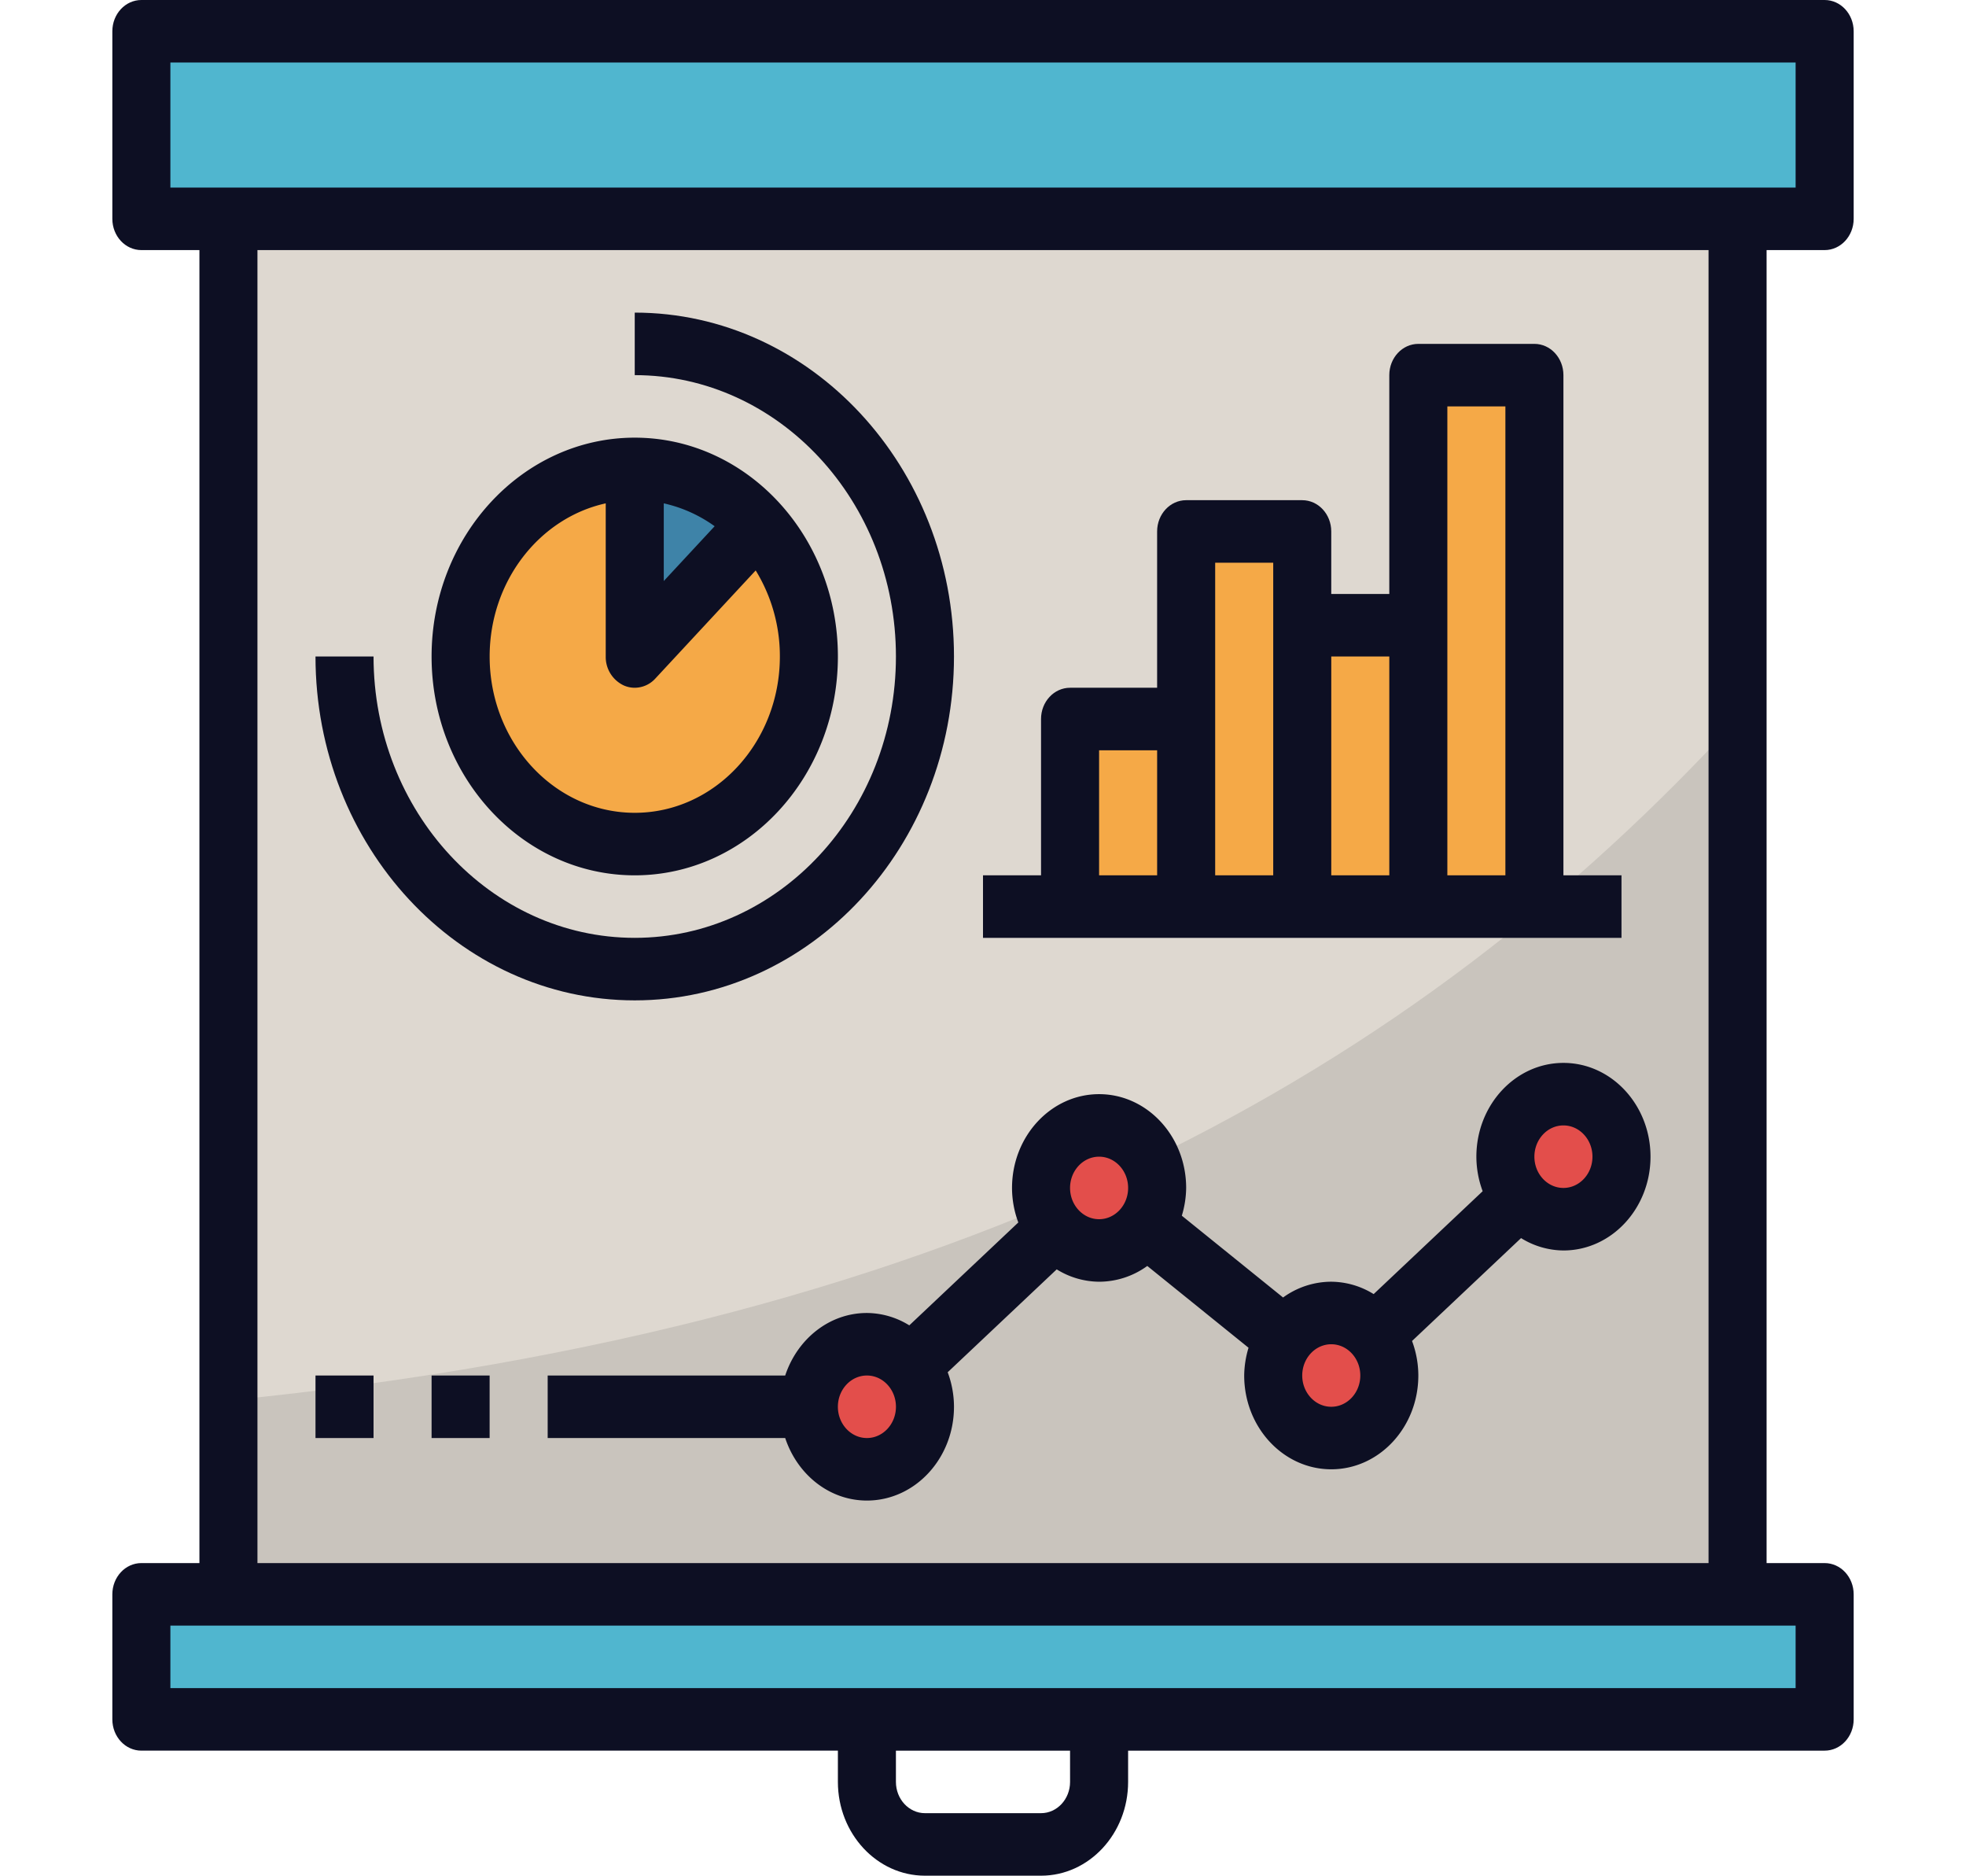 <svg xmlns="http://www.w3.org/2000/svg" xmlns:xlink="http://www.w3.org/1999/xlink" width="650" height="620" viewBox="0 0 650 620">
  <defs>
    <clipPath id="clip-path">
      <rect id="Rectangle_388" data-name="Rectangle 388" width="650" height="620" transform="translate(2964 -24)" fill="#fff" stroke="#707070" stroke-width="1"/>
    </clipPath>
  </defs>
  <g id="Mask_Group_18" data-name="Mask Group 18" transform="translate(-2964 24)" clip-path="url(#clip-path)">
    <g id="infographic" transform="translate(3001.143 -24)">
      <path id="Path_678" data-name="Path 678" d="M27.9,27.9H584.424v62H27.9Z" transform="translate(-18.305 -17.567)" fill="#50b6cf"/>
      <path id="Path_679" data-name="Path 679" d="M55.8,83.7H554.752V538.367H55.8Z" transform="translate(-17.419 -11.367)" fill="#ded8d0"/>
      <path id="Path_680" data-name="Path 680" d="M554.752,232.5C448.784,348.078,301.486,433.335,55.8,457.729v64.1H554.752Z" transform="translate(-17.419 5.167)" fill="#c9c4bd"/>
      <path id="Path_681" data-name="Path 681" d="M27.9,492.9H584.424v41.333H27.9Z" transform="translate(-18.305 34.1)" fill="#50b6cf"/>
      <ellipse id="Ellipse_130" data-name="Ellipse 130" cx="19.19" cy="20.667" rx="19.19" ry="20.667" transform="translate(230.286 444.333)" fill="#e34e4b"/>
      <path id="Path_694" data-name="Path 694" d="M19.19,0c10.6,0,19.19,9.253,19.19,20.667S29.789,41.333,19.19,41.333,0,32.081,0,20.667,8.592,0,19.19,0Z" transform="translate(307.048 372)" fill="#e34e4b"/>
      <ellipse id="Ellipse_132" data-name="Ellipse 132" cx="19.19" cy="20.667" rx="19.19" ry="20.667" transform="translate(383.81 434)" fill="#e34e4b"/>
      <ellipse id="Ellipse_133" data-name="Ellipse 133" cx="19.19" cy="20.667" rx="19.19" ry="20.667" transform="translate(460.571 361.667)" fill="#e34e4b"/>
      <ellipse id="Ellipse_134" data-name="Ellipse 134" cx="57.571" cy="62" rx="57.571" ry="62" transform="translate(115.143 155)" fill="#f5a947"/>
      <path id="Path_682" data-name="Path 682" d="M226.71,176.259A55.416,55.416,0,0,0,186,158.1v62Z" transform="translate(-13.286 -3.1)" fill="#3e83a8"/>
      <path id="Path_683" data-name="Path 683" d="M325.5,232.5h38.381v62H325.5Z" transform="translate(-8.857 5.167)" fill="#f5a947"/>
      <path id="Path_684" data-name="Path 684" d="M362.7,176.7h38.381v124H362.7Z" transform="translate(-7.676 -1.033)" fill="#f5a947"/>
      <path id="Path_685" data-name="Path 685" d="M399.9,204.6h38.381v93H399.9Z" transform="translate(-6.495 2.067)" fill="#f5a947"/>
      <path id="Path_686" data-name="Path 686" d="M437.1,130.2h38.381V305.867H437.1Z" transform="translate(-5.314 -6.2)" fill="#f5a947"/>
      <g id="Group_663" data-name="Group 663">
        <path id="Path_687" data-name="Path 687" d="M584.719,18.6H28.2c-5.3,0-9.6,4.622-9.6,10.333v62c0,5.712,4.3,10.333,9.6,10.333h19.19v434H28.2c-5.3,0-9.6,4.622-9.6,10.333v41.333c0,5.712,4.3,10.333,9.6,10.333H258.481V607.6c0,17.094,12.912,31,28.786,31h38.381c15.873,0,28.786-13.906,28.786-31V597.267H584.719c5.3,0,9.6-4.622,9.6-10.333V545.6c0-5.712-4.3-10.333-9.6-10.333h-19.19v-434h19.19c5.3,0,9.6-4.622,9.6-10.333v-62C594.314,23.222,590.018,18.6,584.719,18.6Zm-249.476,589c0,5.7-4.306,10.333-9.6,10.333H287.267c-5.29,0-9.6-4.632-9.6-10.333V597.267h57.571Zm239.881-31H37.79V555.933H575.124Zm-28.786-41.333H66.576v-434H546.338ZM575.124,80.6H37.79V39.267H575.124Z" transform="translate(-18.6 -18.6)" fill="#0d0f23"/>
        <path id="Path_688" data-name="Path 688" d="M465.148,365.8a32.811,32.811,0,0,0,2.08,11.412l-36.044,34.01a26.9,26.9,0,0,0-14.012-4.089,27.177,27.177,0,0,0-15.934,5.213l-33.476-27.036a32.708,32.708,0,0,0,1.434-9.177c0-17.094-12.912-31-28.786-31s-28.786,13.906-28.786,31a32.811,32.811,0,0,0,2.08,11.412l-36.044,34.01a26.9,26.9,0,0,0-14.012-4.089c-12.492,0-23.044,8.665-27.018,20.667H158.1V458.8h78.531c3.974,12,14.525,20.667,27.017,20.667,15.873,0,28.786-13.906,28.786-31a32.814,32.814,0,0,0-2.08-11.412l36.044-34.01a26.9,26.9,0,0,0,14.012,4.089,27.177,27.177,0,0,0,15.934-5.213l33.476,27.036a32.707,32.707,0,0,0-1.434,9.177c0,17.094,12.912,31,28.786,31s28.786-13.906,28.786-31a32.814,32.814,0,0,0-2.08-11.412l36.044-34.01a26.9,26.9,0,0,0,14.012,4.089c15.873,0,28.786-13.906,28.786-31s-12.912-31-28.786-31S465.148,348.706,465.148,365.8Zm-201.5,93c-5.29,0-9.6-4.632-9.6-10.333s4.306-10.333,9.6-10.333,9.6,4.632,9.6,10.333S268.937,458.8,263.648,458.8Zm76.762-72.333c-5.29,0-9.6-4.632-9.6-10.333s4.306-10.333,9.6-10.333,9.6,4.632,9.6,10.333S345.7,386.467,340.41,386.467Zm76.762,62c-5.29,0-9.6-4.632-9.6-10.333s4.306-10.333,9.6-10.333,9.6,4.632,9.6,10.333S422.461,448.467,417.171,448.467ZM503.529,365.8c0,5.7-4.306,10.333-9.6,10.333s-9.6-4.632-9.6-10.333,4.306-10.333,9.6-10.333S503.529,360.1,503.529,365.8Z" transform="translate(-14.171 16.533)" fill="#0d0f23"/>
        <path id="Path_689" data-name="Path 689" d="M188.067,293.467c37.036,0,67.167-32.453,67.167-72.333S225.1,148.8,188.067,148.8,120.9,181.253,120.9,221.133,151.03,293.467,188.067,293.467Zm9.6-122.955a45.9,45.9,0,0,1,16.82,7.563l-16.82,18.114Zm-19.19,0v50.622a10.367,10.367,0,0,0,5.922,9.546,8.927,8.927,0,0,0,3.673.787,9.25,9.25,0,0,0,6.784-3.027l33.2-35.753a54.164,54.164,0,0,1,7.993,28.447c0,28.487-21.524,51.667-47.976,51.667s-47.976-23.179-47.976-51.667c0-24.949,16.511-45.821,38.381-50.622Z" transform="translate(-15.352 -4.133)" fill="#0d0f23"/>
        <path id="Path_690" data-name="Path 690" d="M189.248,338.933c58.2,0,105.548-50.991,105.548-113.667S247.447,111.6,189.248,111.6v20.667c47.615,0,86.357,41.717,86.357,93s-38.742,93-86.357,93-86.357-41.717-86.357-93H83.7C83.7,287.943,131.048,338.933,189.248,338.933Z" transform="translate(-16.533 -8.267)" fill="#0d0f23"/>
        <path id="Path_691" data-name="Path 691" d="M364.767,317.233H508.7V296.567H489.5V131.233c0-5.712-4.3-10.333-9.6-10.333H441.529c-5.3,0-9.6,4.622-9.6,10.333v72.333h-19.19V182.9c0-5.712-4.3-10.333-9.6-10.333H364.767c-5.3,0-9.6,4.622-9.6,10.333v51.667H326.386c-5.3,0-9.6,4.622-9.6,10.333v51.667H297.6v20.667h67.167Zm86.357-175.667h19.19v155h-19.19v-155Zm-19.19,82.667v72.333h-19.19V224.233Zm-57.571-31h19.19V296.567h-19.19V193.233Zm-38.381,62h19.19v41.333h-19.19Z" transform="translate(-9.743 -7.233)" fill="#0d0f23"/>
        <path id="Path_692" data-name="Path 692" d="M120.9,427.8h19.19v20.667H120.9Z" transform="translate(-15.352 26.867)" fill="#0d0f23"/>
        <path id="Path_693" data-name="Path 693" d="M83.7,427.8h19.19v20.667H83.7Z" transform="translate(-16.533 26.867)" fill="#0d0f23"/>
      </g>
    </g>
  </g>
</svg>
